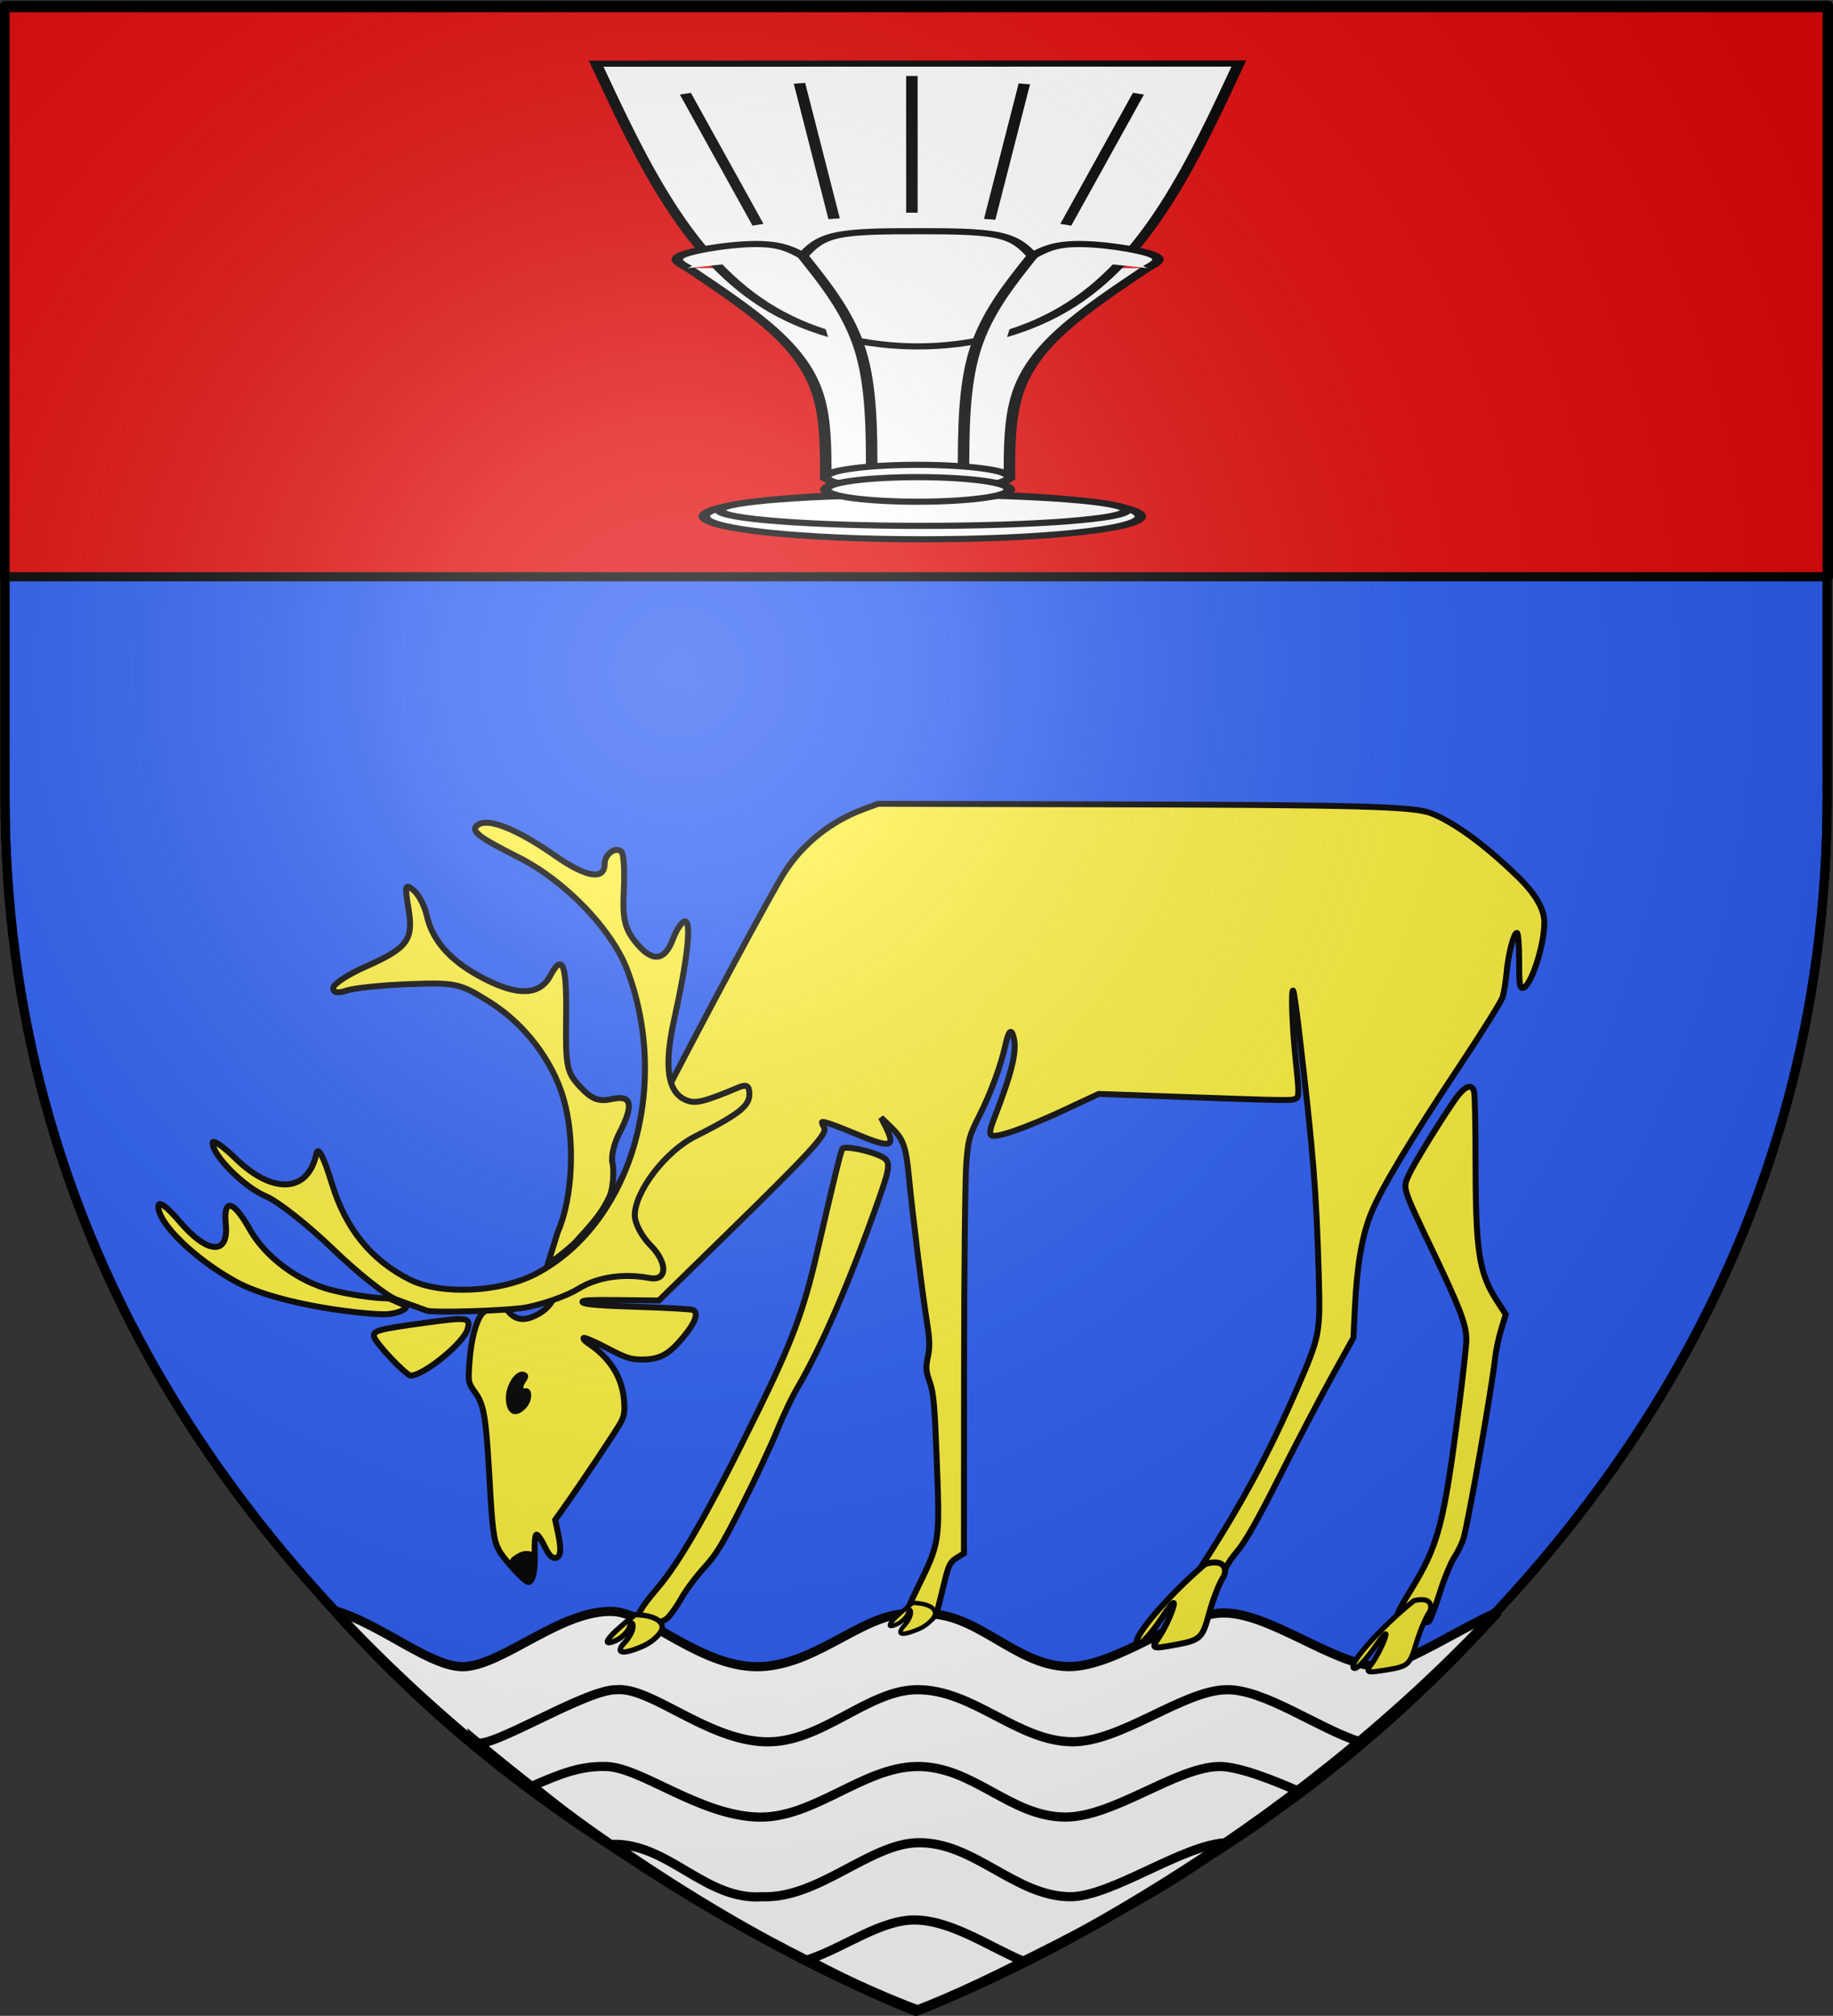 <?xml version="1.0" encoding="UTF-8" standalone="no"?>
<svg
   xmlns:dc="http://purl.org/dc/elements/1.1/"
   xmlns:cc="http://creativecommons.org/ns#"
   xmlns:rdf="http://www.w3.org/1999/02/22-rdf-syntax-ns#"
   xmlns:svg="http://www.w3.org/2000/svg"
   xmlns="http://www.w3.org/2000/svg"
   xmlns:xlink="http://www.w3.org/1999/xlink"
   xmlns:sodipodi="http://sodipodi.sourceforge.net/DTD/sodipodi-0.dtd"
   xmlns:inkscape="http://www.inkscape.org/namespaces/inkscape"
   height="660.328"
   width="600.56"
   version="1.0"
   id="svg2"
   sodipodi:version="0.32"
   inkscape:version="0.45+devel+devel"
   sodipodi:docname="Blason_Lemberg_57.svg"
   sodipodi:docbase="/Users/fabriceantoine/Documents/Meurthe-et-Moselle/Fait"
   inkscape:export-filename="/Users/fabriceantoine/Documents/Meurthe-et-Moselle/Fait/Blason_Saint-Nicolas-de-Port.png"
   inkscape:export-xdpi="72"
   inkscape:export-ydpi="72"
   inkscape:output_extension="org.inkscape.output.svg.inkscape">
  <rect width="100%" height="100%" fill="#333333" stroke="none"/>
  <sodipodi:namedview
     inkscape:window-height="954"
     inkscape:window-width="1280"
     inkscape:pageshadow="2"
     inkscape:pageopacity="0.0"
     guidetolerance="10.0"
     gridtolerance="10.0"
     objecttolerance="10.0"
     borderopacity="1.0"
     bordercolor="#666666"
     pagecolor="#ffffff"
     id="base"
     showgrid="true"
     height="660px"
     inkscape:zoom="0.43229938"
     inkscape:cx="199.92034"
     inkscape:cy="573.08668"
     inkscape:window-x="0"
     inkscape:window-y="27"
     inkscape:current-layer="layer4" />
  <desc
     id="desc4">Flag of Canton of Valais (Wallis)</desc>
  <defs
     id="defs6">
    <linearGradient
       id="linearGradient2893">
      <stop
         style="stop-color:white;stop-opacity:0.314;"
         offset="0"
         id="stop2895" />
      <stop
         id="stop2897"
         offset="0.19"
         style="stop-color:white;stop-opacity:0.251;" />
      <stop
         style="stop-color:#6b6b6b;stop-opacity:0.125;"
         offset="0.6"
         id="stop2901" />
      <stop
         style="stop-color:black;stop-opacity:0.125;"
         offset="1"
         id="stop2899" />
    </linearGradient>
    <radialGradient
       inkscape:collect="always"
       xlink:href="#linearGradient2893"
       id="radialGradient3163"
       gradientUnits="userSpaceOnUse"
       gradientTransform="matrix(1.353,0,0,1.349,-77.629,-85.747)"
       cx="221.445"
       cy="226.331"
       fx="221.445"
       fy="226.331"
       r="300" />
    <radialGradient
       inkscape:collect="always"
       xlink:href="#linearGradient2893"
       id="radialGradient3288"
       gradientUnits="userSpaceOnUse"
       gradientTransform="matrix(1.353,0,0,1.349,-77.629,-85.747)"
       cx="221.445"
       cy="226.331"
       fx="221.445"
       fy="226.331"
       r="300" />
  </defs>
  <g
     inkscape:groupmode="layer"
     id="layer3"
     inkscape:label="Fond écu"
     style="display:inline"
     transform="translate(0.148,0.328)">
    <g
       id="g3276"
       inkscape:label="Meubles"
       transform="translate(-1338.632,-65.559)">
      <g
         style="opacity:1"
         transform="translate(29.915,-1710.963)"
         id="g2119">
        <g
           transform="translate(-1361.835,-74.826)"
           id="g11024" />
      </g>
    </g>
  </g>
  <g
     inkscape:groupmode="layer"
     id="layer4"
     inkscape:label="Meubles"
     style="display:inline"
     transform="translate(0.148,0.328)">
    <g
       transform="translate(-604.475,-701.472)"
       inkscape:label="Meubles"
       id="g3877" />
    <g
       id="g4985"
       inkscape:label="Meubles"
       transform="translate(-609.97,-10.164)" />
    <g
       id="g5787">
      <path
         sodipodi:nodetypes="cccccc"
         d="M 300,658.5 C 300,658.5 598.5,546.18 598.5,260.728 C 598.5,-24.723 598.5,2.176 598.5,2.176 L 1.5,2.176 L 1.5,260.728 C 1.5,546.18 300,658.5 300,658.5 z"
         style="opacity:1;fill:#2b5df2;fill-opacity:1;fill-rule:evenodd;stroke:#000000;stroke-width:3;stroke-linecap:butt;stroke-linejoin:miter;marker:none;marker-start:none;marker-mid:none;marker-end:none;stroke-miterlimit:4;stroke-dasharray:none;stroke-dashoffset:0;stroke-opacity:1;visibility:visible;display:inline;overflow:visible;enable-background:accumulate"
         id="path2855" />
      <path
         sodipodi:nodetypes="cssscccsscc"
         id="path12658"
         d="M 300.468,528.533 C 284.723,525.83 269.019,544.73 249.187,545.595 C 230.037,546.431 212.052,527.952 200.625,527.533 C 183.936,526.92 165.352,544.56 152.406,545.595 C 141.5,546.468 124.724,531.48 109.282,527.22 C 169.388,594.728 237.495,628.163 300.093,657.65 C 360.163,630.086 425.919,599.343 490.74,527.627 C 479.087,532.608 458.892,545.828 451.781,545.595 C 436.708,545.103 415.626,527.627 400.281,528.033 C 386.05,528.409 365.887,545.62 350,545.595 C 331.856,545.474 318.921,526.033 300.468,528.533 z"
         style="opacity:1;fill:#ffffff;fill-opacity:1;fill-rule:evenodd;stroke:#000000;stroke-width:3;stroke-linecap:butt;stroke-linejoin:miter;marker:none;marker-start:none;marker-mid:none;marker-end:none;stroke-miterlimit:4;stroke-dasharray:none;stroke-dashoffset:0;stroke-opacity:1;visibility:visible;display:inline;overflow:visible;enable-background:accumulate" />
      <rect
         y="1.476"
         x="1.383"
         height="187.123"
         width="597.529"
         id="rect11373"
         style="opacity:1;fill:#e20909;fill-opacity:1;fill-rule:evenodd;stroke:#000000;stroke-width:3;stroke-linecap:round;stroke-linejoin:round;stroke-miterlimit:4;stroke-dasharray:none;stroke-dashoffset:0;stroke-opacity:1;display:inline" />
      <g
         transform="translate(-0.148,-0.328)"
         style="opacity:1;display:inline"
         id="g2571">
        <g
           id="g5810">
          <rect
             width="600"
             height="660"
             x="0"
             y="3.375078e-14"
             style="fill:none;fill-opacity:1;fill-rule:nonzero;stroke:none;stroke-width:7.56;stroke-linecap:round;stroke-linejoin:round;stroke-miterlimit:4;stroke-dasharray:none;stroke-opacity:1"
             id="rect4923" />
        </g>
      </g>
      <path
         sodipodi:nodetypes="csccccscs"
         id="path14471"
         d="M 300.207,553.163 C 283.962,553.302 268.757,570.86 250.426,570.226 C 231.269,569.562 213.259,552.216 201.863,553.163 C 191.356,552.913 156.85,575.115 155.504,569.872 C 215.975,620.395 244.129,628.98 300.395,658.122 C 300.395,658.122 371.698,632.339 445.395,570.226 C 431.672,565.875 413.96,552.834 401.52,553.163 C 387.289,553.54 367.125,570.251 351.238,570.226 C 333.095,570.104 318.66,553.005 300.207,553.163 z"
         style="fill:#ffffff;fill-opacity:1;fill-rule:evenodd;stroke:#000000;stroke-width:3;stroke-linecap:butt;stroke-linejoin:miter;stroke-miterlimit:4;stroke-dasharray:none;stroke-opacity:1;display:inline" />
      <path
         sodipodi:nodetypes="csscccscs"
         id="path14451"
         d="M 300.301,578.325 C 282.569,578.47 266.351,595.522 248.02,594.887 C 228.863,594.224 209.983,578.683 198.554,578.325 C 189.817,578.051 183.176,580.87 174.304,584.7 C 226.141,627.517 300.488,658.209 300.488,658.209 C 300.488,658.209 359.254,636.845 425.301,586.418 C 417.636,583.03 405.613,578.153 399.113,578.325 C 384.882,578.701 364.719,594.912 348.832,594.887 C 330.689,594.766 318.767,578.173 300.301,578.325 z"
         style="opacity:1;fill:#ffffff;fill-opacity:1;fill-rule:evenodd;stroke:#000000;stroke-width:3;stroke-linecap:butt;stroke-linejoin:miter;marker:none;marker-start:none;marker-mid:none;marker-end:none;stroke-miterlimit:4;stroke-dasharray:none;stroke-dashoffset:0;stroke-opacity:1;visibility:visible;display:inline;overflow:visible;enable-background:accumulate" />
      <path
         sodipodi:nodetypes="ccccccs"
         id="path14461"
         d="M 300.449,603.291 C 284.732,603.657 267.999,621.613 249.668,620.978 C 230.926,622.284 219.192,603.593 200.703,603.791 C 254.453,640.748 284.935,650.959 300.49,658.281 C 326.222,647.038 380.975,620.504 401.477,603.291 C 387.188,604.059 364.011,621 350.48,620.978 C 332.337,620.857 318.93,602.86 300.449,603.291 z"
         style="fill:#ffffff;fill-opacity:1;fill-rule:evenodd;stroke:#000000;stroke-width:3;stroke-linecap:butt;stroke-linejoin:miter;stroke-miterlimit:4;stroke-dasharray:none;stroke-opacity:1;display:inline" />
      <path
         sodipodi:nodetypes="ccccs"
         id="path14456"
         d="M 299.762,628.593 C 288.465,628.423 276.767,637.498 264.574,641.624 C 283.105,651.734 300.449,657.999 300.449,657.999 C 300.449,657.999 312.818,653.586 335.262,642.124 C 324.608,637.817 311.884,628.775 299.762,628.593 z"
         style="opacity:1;fill:#ffffff;fill-opacity:1;fill-rule:evenodd;stroke:#000000;stroke-width:3;stroke-linecap:butt;stroke-linejoin:miter;marker:none;marker-start:none;marker-mid:none;marker-end:none;stroke-miterlimit:4;stroke-dasharray:none;stroke-dashoffset:0;stroke-opacity:1;visibility:visible;display:inline;overflow:visible;enable-background:accumulate" />
      <g
         transform="translate(-8.096,1.157)"
         id="g3624">
        <path
           style="fill:#fcef3c;fill-opacity:1;fill-rule:evenodd;stroke:#000000;stroke-width:1.949;stroke-linecap:butt;stroke-linejoin:miter;marker:none;marker-start:none;marker-mid:none;marker-end:none;stroke-miterlimit:4;stroke-dasharray:none;stroke-dashoffset:0;stroke-opacity:1;visibility:visible;display:inline;overflow:visible;enable-background:accumulate"
           d="M 305.608,529.751 C 304.885,529.562 304.293,528.945 304.293,528.379 C 304.293,527.814 306.167,523.533 308.458,518.866 C 315.869,503.764 315.873,503.739 314.905,477.8 C 314.2,458.932 313.841,454.823 312.586,451.252 C 311.291,447.569 311.211,446.503 311.96,442.933 C 312.657,439.606 312.584,437.372 311.568,431.016 C 310.066,421.622 306.967,396.614 305.755,384.12 C 304.758,373.835 303.955,371.643 299.678,367.53 L 296.614,364.584 L 298.2,367.747 C 301.475,374.283 299.767,374.715 288.789,370.126 C 280.907,366.831 277.243,365.581 277.243,366.188 C 277.243,366.393 277.583,367.196 277.998,367.972 C 279.044,369.927 273.551,375.913 246.022,402.816 L 223.816,424.516 L 210.893,424.375 C 200.667,424.263 198.161,424.426 198.888,425.158 C 199.529,425.803 205.004,426.239 217.017,426.603 C 226.484,426.889 234.608,427.358 235.072,427.645 C 236.852,428.745 235.77,431.719 231.872,436.445 C 227.104,442.224 224.108,443.857 218.27,443.857 C 214.6,443.857 212.991,443.327 206.813,440.086 C 202.861,438.011 199.423,436.527 199.174,436.786 C 198.925,437.046 199.563,437.813 200.593,438.492 C 207.627,443.125 211.675,449.426 212.366,456.819 C 212.714,460.553 212.522,462.164 211.488,464.187 C 210.271,466.567 198.275,484.541 192.364,492.84 L 189.855,496.364 L 190.79,500.771 C 191.996,506.454 191.674,508.854 189.704,508.854 C 188.631,508.854 187.664,507.727 186.323,504.912 C 185.29,502.744 184.106,501.088 183.693,501.233 C 183.256,501.386 183.028,503.865 183.147,507.147 C 183.354,512.844 182.51,516.743 181.071,516.743 C 179.877,516.743 172.911,509.191 171.367,506.224 C 169.682,502.985 169.269,499.779 168.284,482.276 C 167.178,462.636 166.513,458.67 163.66,454.697 C 161.333,451.456 161.307,451.324 161.75,444.817 C 162.245,437.55 163.84,431.353 165.854,428.867 C 166.573,427.979 168.433,426.966 169.986,426.615 C 172.47,426.055 172.98,426.194 174.214,427.763 C 176.54,430.72 179.193,431.316 182.844,429.701 C 187.486,427.647 190.08,424.218 190.08,420.133 C 190.08,417.093 190.492,416.363 194.968,411.486 C 201.048,404.86 202.32,402.662 220.134,367.965 C 237.761,333.634 261.433,289.523 265.434,283.551 C 271.49,274.514 280.386,267.493 290.587,263.699 L 295.652,261.815 L 367.787,261.982 C 453.952,262.181 471.206,262.653 477.006,264.971 C 484.595,268.003 494.661,275.396 505.343,285.784 C 511.01,291.294 513.936,296.352 513.936,300.64 C 513.936,308.419 509.373,322.129 506.785,322.129 C 505.861,322.129 505.67,320.581 505.67,313.113 C 505.67,307.775 505.372,304.096 504.94,304.096 C 503.903,304.096 502.11,311.051 501.55,317.245 C 501.288,320.138 500.706,323.689 500.256,325.135 C 499.806,326.581 493.474,336.725 486.186,347.677 C 469.908,372.138 460.249,388.229 457.094,396.143 C 454.191,403.426 452.544,413.041 451.881,426.575 L 451.384,436.719 L 444.308,449.493 C 440.417,456.518 432.687,471.278 427.131,482.291 C 419.952,496.521 415.942,503.589 413.274,506.712 C 410.251,510.251 408.93,512.766 406.499,519.61 C 404.838,524.286 403.479,528.386 403.479,528.721 C 403.479,529.936 395.866,530.76 393.396,529.813 C 391.031,528.905 392.345,525.76 399.988,514.03 C 414.384,491.94 423.497,475.14 433.038,453.101 C 440.397,436.102 440.568,435.2 440.024,416.258 C 439.218,388.207 438.269,376.478 433.539,336.102 C 432.72,329.116 431.878,323.227 431.666,323.015 C 430.858,322.207 431.322,335.007 432.502,346.069 C 433.546,355.856 433.575,357.71 432.695,358.268 C 431.382,359.099 430.675,359.091 396.398,357.869 L 367.902,356.854 L 356.867,362.014 C 343.762,368.144 333.875,371.548 332.672,370.345 C 332.089,369.762 332.337,368.301 333.549,365.18 C 339.523,349.792 341.204,342.875 340.069,338.351 C 339.298,335.279 338.423,336.055 337.394,340.727 C 335.886,347.573 332.598,356.486 328.773,364.097 C 325.469,370.671 325.196,371.665 324.548,379.501 C 324.166,384.108 323.836,414.759 323.813,447.614 L 323.772,507.351 L 321.359,508.859 C 319.226,510.192 318.756,511.141 317.315,517.023 C 316.418,520.683 315.48,524.494 315.229,525.49 C 314.236,529.45 310.606,531.057 305.608,529.751 z"
           id="path3575"
           sodipodi:nodetypes="cssssssscccssscccsssssssssscccssssssssssssssssscccsssssssssscccsssssssssssscccsssssscccssc" />
        <path
           style="fill:#fcef3c;fill-opacity:1;fill-rule:evenodd;stroke:#000000;stroke-width:1.949;stroke-linecap:butt;stroke-linejoin:miter;marker:none;marker-start:none;marker-mid:none;marker-end:none;stroke-miterlimit:4;stroke-dasharray:none;stroke-dashoffset:0;stroke-opacity:1;visibility:visible;display:inline;overflow:visible;enable-background:accumulate"
           d="M 217.253,529.29 C 216.244,528.074 218.074,524.875 223.14,518.998 C 230.796,510.116 240.457,493.127 256.681,460.012 C 267.329,438.28 271.279,427.681 275.437,409.681 C 281.416,383.804 283.391,375.723 283.961,374.8 C 284.618,373.736 293.036,375.422 296.809,377.373 C 299.799,378.919 299.7,380.498 295.947,391.144 C 286.366,418.325 277.153,439.634 268.932,453.625 C 267.354,456.312 264.482,462.398 262.55,467.151 C 260.618,471.903 255.519,482.788 251.219,491.34 C 244.683,504.339 242.618,507.741 238.621,512.097 C 235.992,514.961 232.589,519.543 231.06,522.278 C 229.531,525.012 227.416,527.929 226.361,528.759 C 224.146,530.501 218.53,530.828 217.253,529.29 L 217.253,529.29 z"
           id="path3577" />
        <path
           style="fill:#fcef3c;fill-opacity:1;fill-rule:evenodd;stroke:#000000;stroke-width:1.949;stroke-linecap:butt;stroke-linejoin:miter;marker:none;marker-start:none;marker-mid:none;marker-end:none;stroke-miterlimit:4;stroke-dasharray:none;stroke-dashoffset:0;stroke-opacity:1;visibility:visible;display:inline;overflow:visible;enable-background:accumulate"
           d="M 465.913,528.891 C 465.326,527.795 466.114,525.991 469.766,520.062 C 479.341,504.518 480.911,498.572 486.116,458.154 C 487.366,448.454 488.388,439.06 488.388,437.279 C 488.388,432.546 486.289,427.012 477.565,408.742 C 467.34,387.327 467.524,387.894 469.422,383.603 C 470.949,380.15 478.535,367.716 484.233,359.324 C 487.603,354.362 490.12,353.143 490.909,356.091 C 491.164,357.043 491.377,366.88 491.383,377.951 C 491.398,408.162 492.477,415.443 498.266,424.399 L 501.292,429.081 L 499.784,434.027 C 498.955,436.747 498.059,441.002 497.792,443.481 C 496.793,452.772 489.376,495.198 487.546,502.091 C 487.107,503.744 485.748,506.616 484.527,508.473 C 483.305,510.329 481.086,515.74 479.595,520.495 C 478.105,525.251 476.515,529.39 476.062,529.694 C 475.609,529.997 473.306,530.251 470.944,530.257 C 467.542,530.266 466.497,529.983 465.913,528.891 L 465.913,528.891 z"
           id="path3579" />
        <path
           style="fill:#fcef3c;fill-opacity:1;fill-rule:evenodd;stroke:#000000;stroke-width:1.949;stroke-linecap:butt;stroke-linejoin:miter;marker:none;marker-start:none;marker-mid:none;marker-end:none;stroke-miterlimit:4;stroke-dasharray:none;stroke-dashoffset:0;stroke-opacity:1;visibility:visible;display:inline;overflow:visible;enable-background:accumulate"
           d="M 136.194,443.606 C 133.315,440.574 130.769,437.366 130.536,436.476 C 129.993,434.402 131.59,433.965 147.831,431.741 C 161.118,429.921 162.131,430.076 161.201,433.781 C 160.077,438.258 146.814,449.117 142.469,449.117 C 141.897,449.117 139.074,446.637 136.194,443.606 L 136.194,443.606 z"
           id="path3581" />
        <path
           style="fill:#fcef3c;fill-opacity:1;fill-rule:evenodd;stroke:#000000;stroke-width:1.949;stroke-linecap:butt;stroke-linejoin:miter;marker:none;marker-start:none;marker-mid:none;marker-end:none;stroke-miterlimit:4;stroke-dasharray:none;stroke-dashoffset:0;stroke-opacity:1;visibility:visible;display:inline;overflow:visible;enable-background:accumulate"
           d="M 408.662,515.271 C 409.945,513.338 409.959,508.826 402.832,510.813 C 389.812,521.789 376.844,537.475 381.194,536.985 C 382.248,536.866 385.523,533.142 388.473,528.708 C 392.278,522.987 393.32,522.149 392.062,525.819 C 391.086,528.663 389.066,532.754 387.572,534.911 C 384.993,538.634 385.283,538.752 393.313,537.247 C 401.21,535.767 401.922,535.103 404.05,527.225 C 405.303,522.584 407.378,517.205 408.662,515.271 z"
           id="path4852" />
        <path
           style="fill:#fcef3c;fill-opacity:1;fill-rule:evenodd;stroke:#000000;stroke-width:1.684;stroke-linecap:butt;stroke-linejoin:miter;marker:none;marker-start:none;marker-mid:none;marker-end:none;stroke-miterlimit:4;stroke-dasharray:none;stroke-dashoffset:0;stroke-opacity:1;visibility:visible;display:inline;overflow:visible;enable-background:accumulate"
           d="M 476.12,526.838 C 477.268,525.195 477.374,521.298 471.177,522.866 C 459.704,532.076 448.177,545.354 451.944,545.021 C 452.857,544.941 455.763,541.792 458.403,538.024 C 461.809,533.162 462.726,532.459 461.563,535.603 C 460.661,538.039 458.831,541.531 457.496,543.362 C 455.191,546.525 455.439,546.632 462.406,545.5 C 469.258,544.386 469.886,543.827 471.888,537.067 C 473.067,533.085 474.971,528.482 476.12,526.838 z"
           id="path3586" />
        <path
           style="fill:#fcef3c;fill-opacity:1;fill-rule:evenodd;stroke:#000000;stroke-width:1.738;stroke-linecap:butt;stroke-linejoin:miter;marker:none;marker-start:none;marker-mid:none;marker-end:none;stroke-miterlimit:4;stroke-dasharray:none;stroke-dashoffset:0;stroke-opacity:1;visibility:visible;display:inline;overflow:visible;enable-background:accumulate"
           d="M 224.824,532.11 C 225.318,530.267 223.661,527.707 216.103,527.406 C 205.437,535.757 205.13,538.013 209.884,535.827 C 211.765,534.963 213.698,533.025 214.18,531.521 C 214.69,529.93 215.175,529.73 215.339,531.041 C 215.494,532.282 214.357,534.645 212.812,536.293 C 209.215,540.13 211.577,540.75 218.497,537.785 C 221.483,536.506 224.331,533.952 224.824,532.11 z"
           id="path3588" />
        <path
           style="fill:#fcef3c;fill-opacity:1;fill-rule:evenodd;stroke:#000000;stroke-width:1.436;stroke-linecap:butt;stroke-linejoin:miter;marker:none;marker-start:none;marker-mid:none;marker-end:none;stroke-miterlimit:4;stroke-dasharray:none;stroke-dashoffset:0;stroke-opacity:1;visibility:visible;display:inline;overflow:visible;enable-background:accumulate"
           d="M 314.24,527.443 C 314.647,525.921 313.279,523.806 307.035,523.557 C 298.222,530.457 297.969,532.32 301.897,530.515 C 303.45,529.8 305.048,528.199 305.446,526.957 C 305.867,525.643 306.268,525.477 306.403,526.561 C 306.532,527.586 305.592,529.538 304.315,530.9 C 301.344,534.069 303.295,534.581 309.012,532.132 C 311.479,531.075 313.832,528.965 314.24,527.443 z"
           id="path3590" />
        <path
           style="fill:#000000;fill-rule:evenodd;stroke:#000000;stroke-width:0.455px;stroke-linecap:butt;stroke-linejoin:miter;stroke-opacity:1;display:inline"
           d="M 181.605,515.821 C 182.501,513.986 182.834,509.896 183.73,508.061 C 182.51,506.766 179.915,506.188 177.421,507.762 C 175.225,509.097 174.961,509.556 175.3,511.024 C 177.994,513.626 178.56,515.919 181.605,515.821 z"
           id="path3510"
           sodipodi:nodetypes="ccccc"
           inkscape:transform-center-x="28.403723"
           inkscape:transform-center-y="-14.995772" />
        <path
           id="Eye"
           style="fill:#000000;display:inline"
           d="M 180.206,459.854 C 176.984,463.177 174.131,462.05 173.715,457.288 C 173.297,452.499 176.892,446.913 179.741,447.922 C 181.233,448.451 181.385,449.44 180.234,451.136 C 179.32,452.483 179.159,453.459 179.876,453.303 C 182.509,452.733 182.736,457.244 180.206,459.854 z" />
        <g
           id="Antlers"
           style="fill:#fcef3c;fill-opacity:1;fill-rule:evenodd;stroke:#000000;stroke-width:0.986;stroke-linecap:butt;stroke-linejoin:miter;marker:none;marker-start:none;marker-mid:none;marker-end:none;stroke-miterlimit:4;stroke-dasharray:none;stroke-dashoffset:0;stroke-opacity:1;visibility:visible;display:inline;overflow:visible;enable-background:accumulate"
           transform="matrix(1.976,0,0,1.976,527.945,244.345)">
          <path
             id="Antler-1"
             d="M -198.903,93.447 C -196.27,93.204 -195.424,92.195 -195.917,92.017 C -197.04,91.612 -198.385,90.841 -198.875,90.834 C -201.349,90.797 -205.38,90.176 -208.286,89.421 C -213.789,87.993 -219.179,83.958 -221.79,79.312 C -224.504,74.484 -226.142,74.177 -225.717,78.575 C -225.223,83.691 -228.727,83.517 -233.279,78.199 C -235.594,75.495 -236.903,74.56 -236.903,75.611 C -236.903,78.405 -230.974,84.188 -224.26,87.942 C -216.662,92.191 -201.131,93.652 -198.903,93.447 z"
             style="fill:#fcef3c;fill-opacity:1;fill-rule:evenodd;stroke:#000000;stroke-width:0.986;stroke-linecap:butt;stroke-linejoin:miter;marker:none;marker-start:none;marker-mid:none;marker-end:none;stroke-miterlimit:4;stroke-dasharray:none;stroke-dashoffset:0;stroke-opacity:1;visibility:visible;display:inline;overflow:visible;enable-background:accumulate" />
          <path
             id="Antler-2"
             d="M -162.328,74.392 C -161.368,72.837 -161.343,69.358 -161.603,68.365 C -161.863,67.372 -161.361,65.179 -160.489,63.492 C -158.021,58.719 -158.374,57.05 -161.697,57.78 C -163.89,58.262 -165.018,57.831 -166.947,55.775 C -169.198,53.375 -169.393,52.412 -169.289,44.241 C -169.176,35.367 -169.869,33.526 -171.897,37.314 C -173.629,40.55 -177.127,40.752 -182.683,37.937 C -188.296,35.093 -191.453,31.651 -192.398,27.348 C -192.746,25.761 -193.734,23.88 -194.593,23.167 C -195.983,22.014 -196.076,22.34 -195.435,26.133 C -194.545,31.403 -195.534,32.745 -202.613,35.876 C -205.522,37.163 -207.903,38.743 -207.903,39.387 C -207.903,40.162 -207.141,40.3 -205.653,39.795 C -204.415,39.375 -199.744,38.896 -195.272,38.732 C -187.555,38.447 -186.875,38.6 -181.908,41.731 C -176.155,45.359 -171.54,51.413 -169.712,57.731 C -167.752,64.503 -168.172,74.146 -170.674,79.825 L -172.329,85.174 C -169.839,83.531 -167.852,81.62 -167.852,81.62 C -165.582,79.145 -163.437,76.844 -162.328,74.392 z"
             style="fill:#fcef3c;fill-opacity:1;fill-rule:evenodd;stroke:#000000;stroke-width:0.986;stroke-linecap:butt;stroke-linejoin:miter;marker:none;marker-start:none;marker-mid:none;marker-end:none;stroke-miterlimit:4;stroke-dasharray:none;stroke-dashoffset:0;stroke-opacity:1;visibility:visible;display:inline;overflow:visible;enable-background:accumulate" />
          <path
             id="Antler-3"
             d="M -192.403,92.859 C -191.303,93.256 -178.845,92.883 -175.935,92.332 C -173.024,91.78 -169.135,90.396 -167.292,89.257 C -164.119,87.296 -159.814,86.643 -155.441,87.459 C -152.462,88.015 -152.41,84.909 -155.349,81.971 C -156.754,80.566 -157.903,78.361 -157.903,77.071 C -157.903,73.121 -152.817,66.464 -147.908,63.988 C -140.672,60.338 -138.903,58.961 -138.903,56.978 C -138.903,55.589 -139.351,55.298 -140.653,55.841 C -146.429,58.251 -147.772,58.59 -149.27,58.015 C -152.492,56.778 -153.137,52.5 -151.328,44.372 C -149.158,34.618 -148.473,28.325 -149.583,28.325 C -150.068,28.325 -150.974,29.675 -151.597,31.325 C -153.001,35.045 -155.112,35.146 -157.882,31.625 C -159.591,29.452 -159.951,27.802 -159.723,23.19 C -159.566,20.037 -159.738,17.157 -160.104,16.791 C -161.04,15.855 -162.903,17.178 -162.903,18.777 C -162.903,21.566 -165.938,21.069 -171.135,17.428 C -177.251,13.144 -182.058,11.185 -183.806,12.266 C -185.34,13.213 -184.091,14.241 -177.21,17.695 C -169.485,21.572 -161.659,29.688 -159.132,36.442 C -151.847,55.915 -158.675,78.564 -174.302,86.757 C -180.209,89.854 -190.054,90.305 -195.203,87.715 C -201.613,84.49 -205.815,79.323 -208.106,71.848 C -209.481,67.364 -210.413,65.549 -210.684,66.825 C -212.068,73.334 -217.916,73.672 -224.132,67.602 C -226.206,65.577 -227.903,64.426 -227.903,65.046 C -227.903,67.155 -222.674,72.394 -219.063,73.903 C -217.082,74.731 -212.074,78.679 -207.933,82.677 C -203.791,86.675 -199.053,90.439 -197.403,91.042 C -195.753,91.645 -193.503,92.463 -192.403,92.859 z"
             style="fill:#fcef3c;fill-opacity:1;fill-rule:evenodd;stroke:#000000;stroke-width:0.986;stroke-linecap:butt;stroke-linejoin:miter;marker:none;marker-start:none;marker-mid:none;marker-end:none;stroke-miterlimit:4;stroke-dasharray:none;stroke-dashoffset:0;stroke-opacity:1;visibility:visible;display:inline;overflow:visible;enable-background:accumulate" />
        </g>
      </g>
      <g
         transform="matrix(1.083,0,0,0.58,-647.405,14.511)"
         id="g5751"
         style="display:inline">
        <path
           id="kelch2-1"
           class="Gold Rand2"
           d="M 942.666,266.042 C 942.666,273.197 913.128,278.997 876.692,278.997 C 840.255,278.997 810.717,273.197 810.717,266.042 C 810.717,258.887 840.255,253.087 876.692,253.087 C 913.128,253.087 942.666,258.887 942.666,266.042 z"
           style="opacity:1;fill:#ffffff;fill-opacity:1;fill-rule:evenodd;stroke:#000000;stroke-width:3.472;stroke-linecap:butt;stroke-linejoin:miter;marker:none;marker-start:none;marker-mid:none;marker-end:none;stroke-miterlimit:10;stroke-dasharray:none;stroke-dashoffset:0;stroke-opacity:1;visibility:visible;display:inline;overflow:visible;enable-background:accumulate" />
        <path
           id="kelch9-1"
           class="Gold Rand2"
           d="M 938.313,262.64 C 938.313,267.487 910.809,271.416 876.88,271.416 C 842.952,271.416 815.447,267.487 815.447,262.64 C 815.447,257.793 842.952,253.863 876.88,253.863 C 910.809,253.863 938.313,257.793 938.313,262.64 z"
           style="opacity:1;fill:#ffffff;fill-opacity:1;fill-rule:evenodd;stroke:#000000;stroke-width:3.472;stroke-linecap:butt;stroke-linejoin:miter;marker:none;marker-start:none;marker-mid:none;marker-end:none;stroke-miterlimit:10;stroke-dasharray:none;stroke-dashoffset:0;stroke-opacity:1;visibility:visible;display:inline;overflow:visible;enable-background:accumulate" />
        <path
           id="kelch3-1"
           class="Gold Rand2"
           d="M 944.694,125.832 C 935.435,137.406 926.176,148.979 919.232,160.553 C 912.288,172.127 907.658,183.7 905.344,197.589 C 903.029,211.477 903.029,227.68 903.029,243.884 L 847.475,243.884 C 847.475,227.68 847.475,211.477 845.161,197.589 C 842.846,183.7 838.216,172.127 831.272,160.553 C 824.328,148.979 815.069,137.406 805.81,125.832"
           style="fill:#ffffff;fill-rule:evenodd;stroke:#000000;stroke-width:3.472;stroke-linecap:butt;stroke-linejoin:miter;stroke-miterlimit:10;stroke-opacity:1" />
        <path
           id="kelch5-2"
           class="Gold Rand2"
           d="M 972.437,10.299 C 958.572,65.858 944.708,121.418 919.258,149.206 C 893.808,176.994 856.772,177.01 831.298,149.244 C 805.823,121.478 791.911,65.931 777.998,10.383 L 972.437,10.299 z"
           style="fill:#ffffff;fill-rule:evenodd;stroke:#000000;stroke-width:3.472;stroke-linecap:butt;stroke-linejoin:miter;stroke-miterlimit:10;stroke-opacity:1" />
        <path
           id="kelch6-1"
           class="Rand2"
           d="M 861.364,243.884 C 861.364,218.421 861.364,192.959 857.892,172.127 C 854.419,151.294 847.475,135.091 840.531,118.888"
           style="fill:#ffffff;fill-rule:evenodd;stroke:#000000;stroke-width:3.472;stroke-linecap:butt;stroke-linejoin:miter;stroke-miterlimit:10;stroke-opacity:1" />
        <path
           id="kelch6-2"
           class="Rand2"
           d="M 889.141,243.884 C 889.141,218.421 889.141,192.959 892.613,172.127 C 896.085,151.294 903.029,135.091 909.973,118.888"
           style="fill:#ffffff;fill-rule:evenodd;stroke:#000000;stroke-width:3.472;stroke-linecap:butt;stroke-linejoin:miter;stroke-miterlimit:10;stroke-opacity:1" />
        <path
           id="kelch6-3"
           class="Rand2"
           d="M 840.531,118.888 C 838.216,116.573 835.902,114.258 832.429,113.101 C 828.957,111.943 824.328,111.943 818.541,113.101 C 812.754,114.258 805.81,116.573 803.495,118.888 C 801.18,121.202 803.495,123.517 805.81,125.832"
           style="fill:#ffffff;fill-rule:evenodd;stroke:#000000;stroke-width:3.472;stroke-linecap:butt;stroke-linejoin:miter;stroke-miterlimit:10;stroke-opacity:1" />
        <path
           id="kelch6-4"
           class="Rand2"
           d="M 840.531,118.888 C 842.846,114.258 845.161,109.629 850.947,107.314 C 856.734,104.999 865.993,104.999 875.252,104.999 C 884.511,104.999 893.77,104.999 899.557,107.314 C 905.344,109.629 907.658,114.258 909.973,118.888"
           style="fill:#ffffff;fill-rule:evenodd;stroke:#000000;stroke-width:3.472;stroke-linecap:butt;stroke-linejoin:miter;stroke-miterlimit:10;stroke-opacity:1" />
        <path
           id="kelch6-5"
           class="Rand2"
           d="M 909.973,118.888 C 912.288,116.573 914.603,114.258 918.075,113.101 C 921.547,111.943 926.176,111.943 931.963,113.101 C 937.75,114.258 944.694,116.573 947.009,118.888 C 949.324,121.202 947.009,123.517 944.694,125.832"
           style="fill:#ffffff;fill-rule:evenodd;stroke:#000000;stroke-width:3.472;stroke-linecap:butt;stroke-linejoin:miter;stroke-miterlimit:10;stroke-opacity:1" />
        <path
           id="kelch7-1"
           class="Gold Rand2"
           d="M 903.029,243.884 C 903.029,247.719 890.593,250.828 875.252,250.828 C 859.911,250.828 847.475,247.719 847.475,243.884 C 847.475,240.048 859.911,236.939 875.252,236.939 C 890.593,236.939 903.029,240.048 903.029,243.884 z"
           style="fill:#ffffff;fill-rule:evenodd;stroke:#000000;stroke-width:3.472;stroke-linecap:butt;stroke-linejoin:miter;stroke-miterlimit:10;stroke-opacity:1" />
        <path
           id="kelch8-1"
           class="Gold Rand2"
           d="M 903.029,250.828 C 903.029,254.663 890.593,257.772 875.252,257.772 C 859.911,257.772 847.475,254.663 847.475,250.828 C 847.475,246.993 859.911,243.884 875.252,243.884 C 890.593,243.884 903.029,246.993 903.029,250.828 z"
           style="fill:#ffffff;fill-rule:evenodd;stroke:#000000;stroke-width:3.472;stroke-linecap:butt;stroke-linejoin:miter;stroke-miterlimit:10;stroke-opacity:1" />
        <path
           style="opacity:1;fill:#ffffff;fill-opacity:1;fill-rule:evenodd;stroke:#000000;stroke-width:3.472;stroke-linecap:butt;stroke-linejoin:miter;marker:none;marker-start:none;marker-mid:none;marker-end:none;stroke-miterlimit:10;stroke-dasharray:none;stroke-dashoffset:0;stroke-opacity:1;visibility:visible;display:inline;overflow:visible;enable-background:accumulate"
           d="M 826.973,101.359 L 804.998,27.337"
           id="path5741" />
        <path
           style="opacity:1;fill:#ffffff;fill-opacity:1;fill-rule:evenodd;stroke:#000000;stroke-width:3.472;stroke-linecap:butt;stroke-linejoin:miter;marker:none;marker-start:none;marker-mid:none;marker-end:none;stroke-miterlimit:10;stroke-dasharray:none;stroke-dashoffset:0;stroke-opacity:1;visibility:visible;display:inline;overflow:visible;enable-background:accumulate"
           d="M 920.08,101.359 L 942.055,27.337"
           id="path5743" />
        <path
           style="opacity:1;fill:#ffffff;fill-opacity:1;fill-rule:evenodd;stroke:#000000;stroke-width:3.472;stroke-linecap:butt;stroke-linejoin:miter;marker:none;marker-start:none;marker-mid:none;marker-end:none;stroke-miterlimit:10;stroke-dasharray:none;stroke-dashoffset:0;stroke-opacity:1;visibility:visible;display:inline;overflow:visible;enable-background:accumulate"
           d="M 897.053,98.285 L 907.542,21.785"
           id="path5745" />
        <path
           style="opacity:1;fill:#ffffff;fill-opacity:1;fill-rule:evenodd;stroke:#000000;stroke-width:3.472;stroke-linecap:butt;stroke-linejoin:miter;marker:none;marker-start:none;marker-mid:none;marker-end:none;stroke-miterlimit:10;stroke-dasharray:none;stroke-dashoffset:0;stroke-opacity:1;visibility:visible;display:inline;overflow:visible;enable-background:accumulate"
           d="M 850,97.972 L 839.512,21.471"
           id="path5747" />
        <path
           style="opacity:1;fill:#ffffff;fill-opacity:1;fill-rule:evenodd;stroke:#000000;stroke-width:3.472;stroke-linecap:butt;stroke-linejoin:miter;marker:none;marker-start:none;marker-mid:none;marker-end:none;stroke-miterlimit:10;stroke-dasharray:none;stroke-dashoffset:0;stroke-opacity:1;visibility:visible;display:inline;overflow:visible;enable-background:accumulate"
           d="M 873.531,94.546 L 873.522,17.331"
           id="path5749" />
      </g>
    </g>
  </g>
  <g
     inkscape:groupmode="layer"
     id="layer2"
     inkscape:label="Reflet final"
     sodipodi:insensitive="true"
     style="display:inline"
     transform="translate(0.148,0.328)">
    <path
       sodipodi:nodetypes="cccccc"
       d="M 300,658.5 C 300,658.5 598.5,546.18 598.5,260.728 C 598.5,-24.723 598.5,2.176 598.5,2.176 L 1.5,2.176 L 1.5,260.728 C 1.5,546.18 300,658.5 300,658.5 z"
       style="opacity:1;fill:url(#radialGradient3163);fill-opacity:1;fill-rule:evenodd;stroke:none;stroke-width:1px;stroke-linecap:butt;stroke-linejoin:miter;stroke-opacity:1"
       id="path2875"
       inkscape:export-xdpi="144"
       inkscape:export-ydpi="144" />
  </g>
  <g
     inkscape:groupmode="layer"
     id="layer1"
     inkscape:label="Contour final"
     sodipodi:insensitive="true"
     style="display:inline"
     transform="translate(0.148,0.328)">
    <path
       sodipodi:nodetypes="cccccc"
       d="M 300,658.5 C 300,658.5 1.5,546.18 1.5,260.728 C 1.5,-24.723 1.5,2.176 1.5,2.176 L 598.5,2.176 L 598.5,260.728 C 598.5,546.18 300,658.5 300,658.5 z"
       style="opacity:1;fill:none;fill-opacity:1;fill-rule:evenodd;stroke:#000000;stroke-width:3;stroke-linecap:butt;stroke-linejoin:miter;stroke-miterlimit:4;stroke-dasharray:none;stroke-opacity:1"
       id="path1411"
       inkscape:export-xdpi="144"
       inkscape:export-ydpi="144" />
  </g>
</svg>
